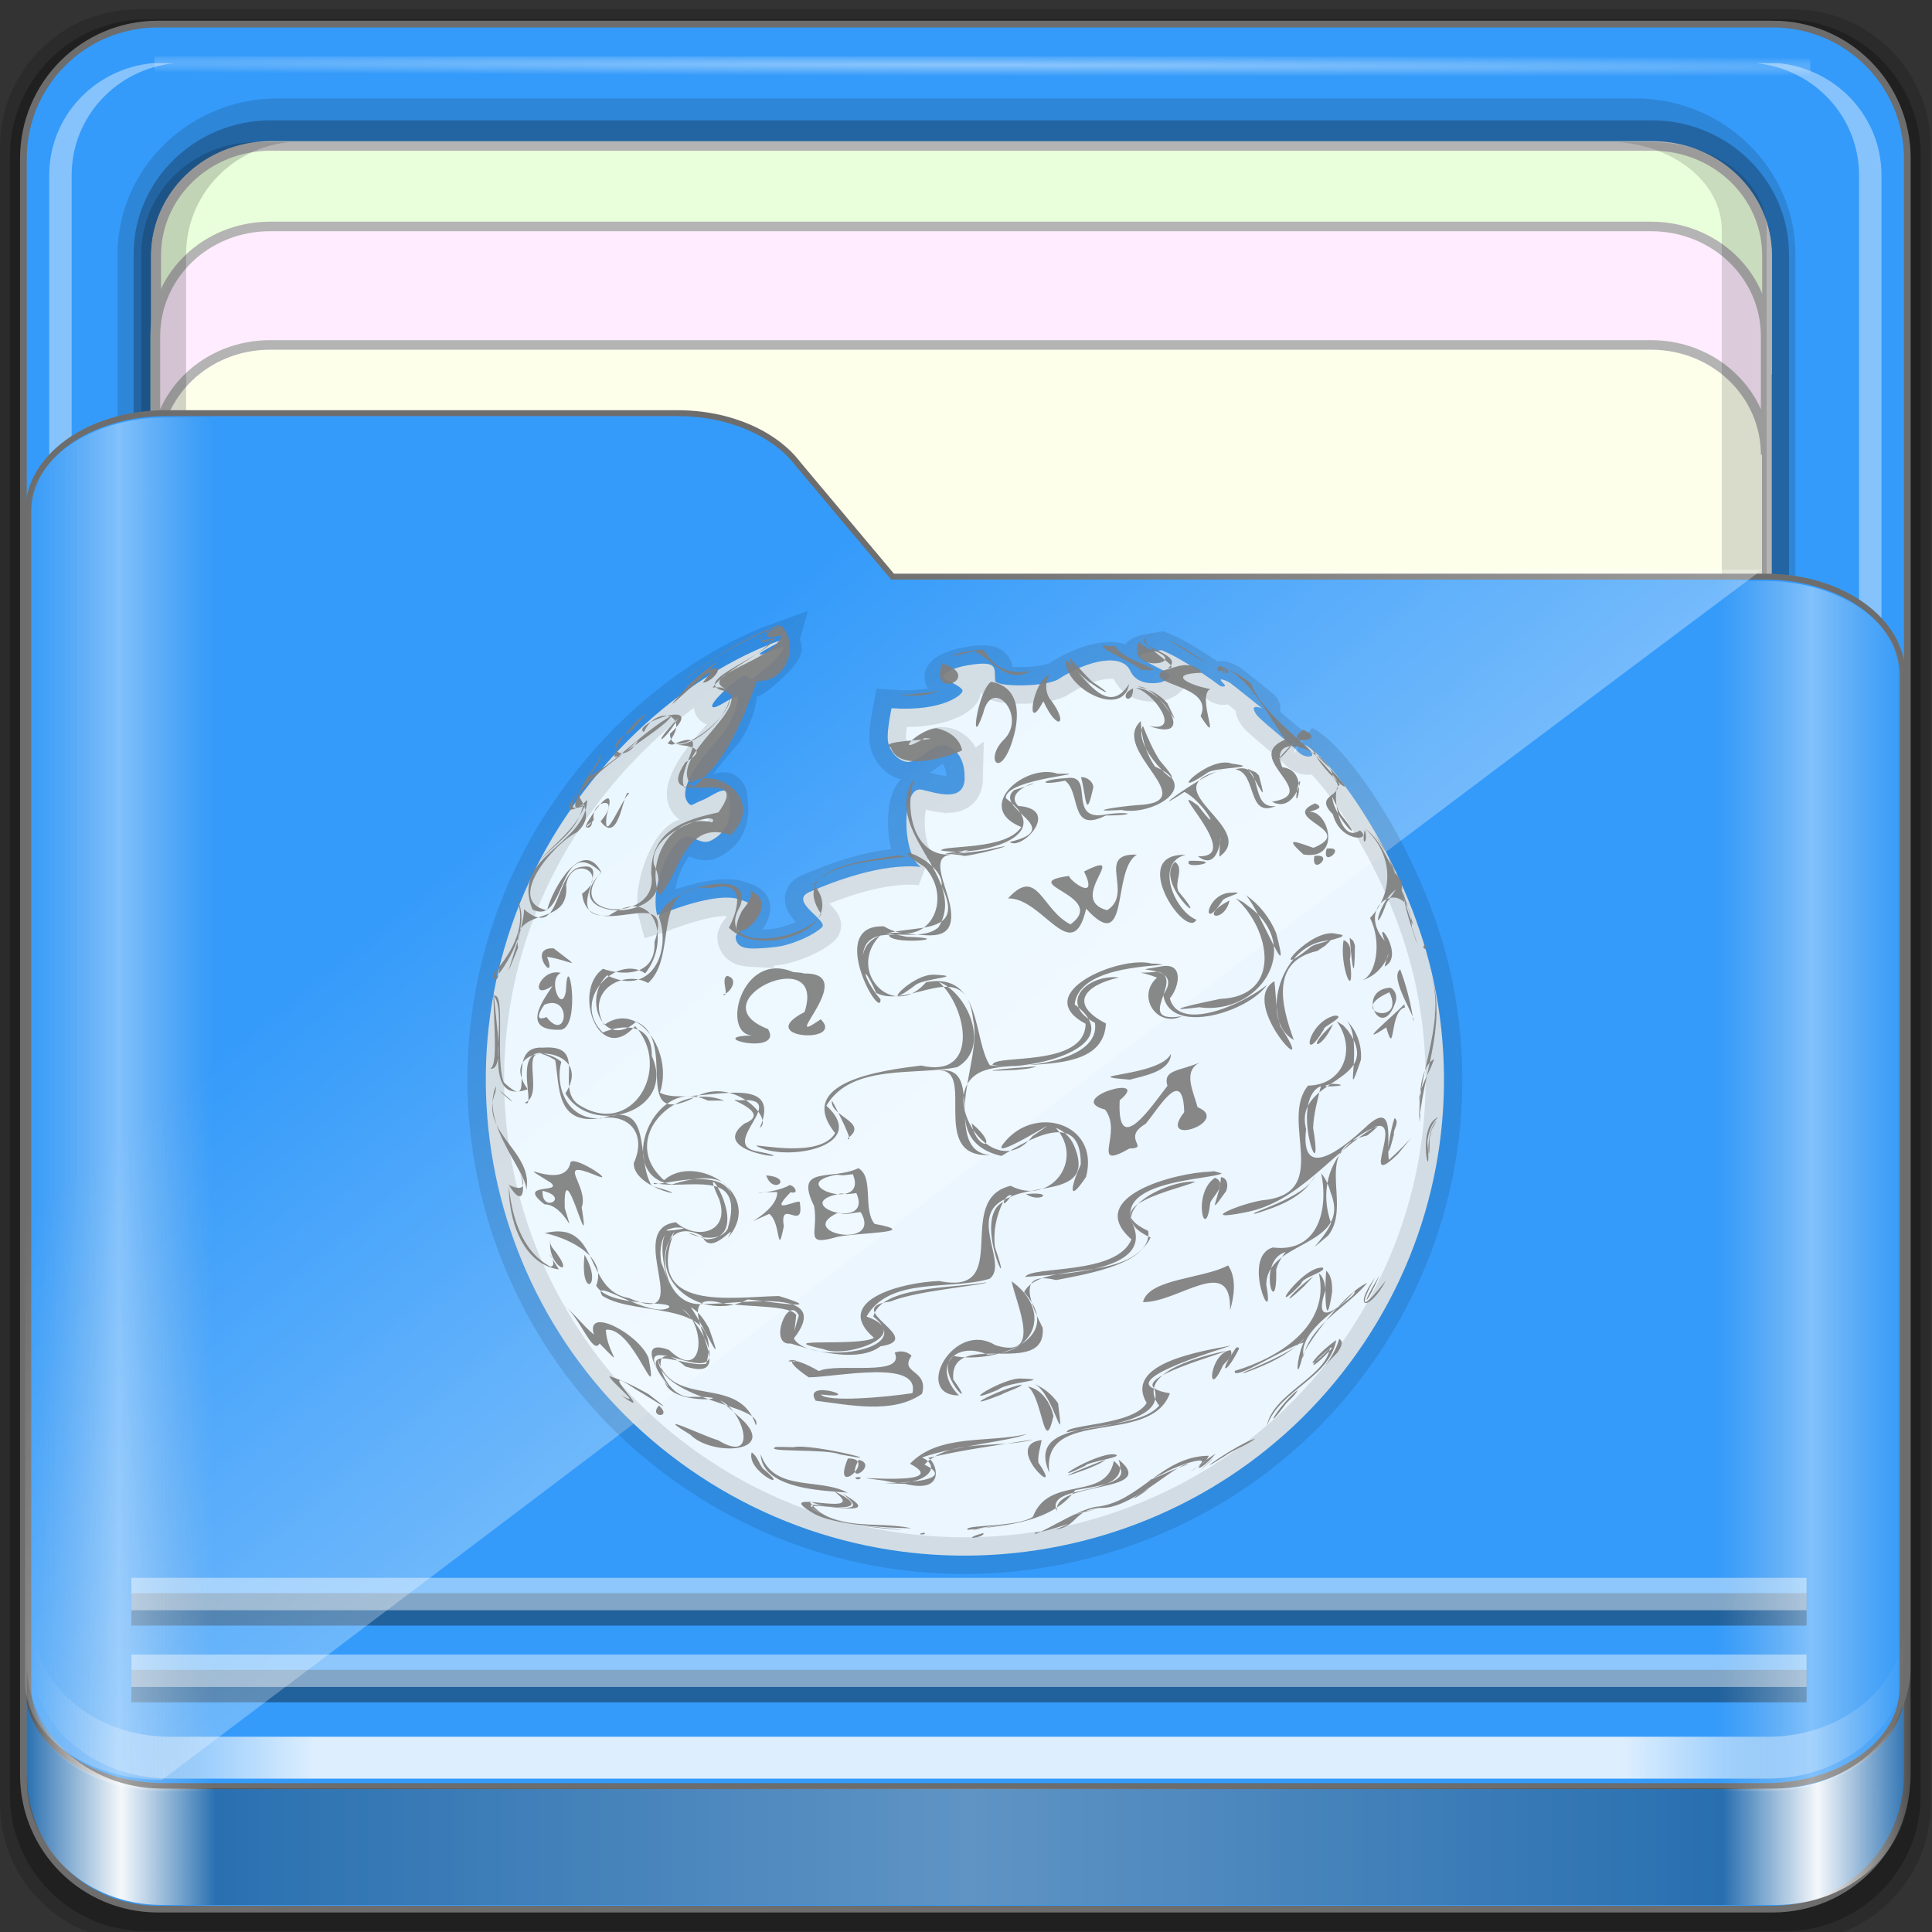 <?xml version="1.0" encoding="UTF-8" standalone="no"?>
<!-- Created with Inkscape (http://www.inkscape.org/) -->

<svg
   xmlns:dc="http://purl.org/dc/elements/1.1/"
   xmlns:cc="http://creativecommons.org/ns#"
   xmlns:rdf="http://www.w3.org/1999/02/22-rdf-syntax-ns#"
   xmlns:svg="http://www.w3.org/2000/svg"
   xmlns="http://www.w3.org/2000/svg"
   xmlns:xlink="http://www.w3.org/1999/xlink"
   xmlns:sodipodi="http://sodipodi.sourceforge.net/DTD/sodipodi-0.dtd"
   xmlns:inkscape="http://www.inkscape.org/namespaces/inkscape"
   width="96px"
   height="96px"
   viewBox="0 0 64 64"
   version="1.1"
   id="SVGRoot"
   sodipodi:docname="folder-wiki.svg"
   inkscape:version="0.92.2 2405546, 2018-03-11">
  <rect x="0" y="0" width="64" height="64" fill="#333333" stroke="none"/>
  <sodipodi:namedview
     id="base"
     pagecolor="#ffffff"
     bordercolor="#666666"
     borderopacity="1.0"
     inkscape:pageopacity="0.0"
     inkscape:pageshadow="2"
     inkscape:zoom="2.758453"
     inkscape:cx="-26.498279"
     inkscape:cy="48"
     inkscape:document-units="px"
     inkscape:current-layer="g6119"
     showgrid="false"
     inkscape:showpageshadow="false"
     inkscape:pagecheckerboard="false"
     units="px"
     inkscape:window-width="1920"
     inkscape:window-height="994"
     inkscape:window-x="0"
     inkscape:window-y="21"
     inkscape:window-maximized="1"
     inkscape:lockguides="true"
     inkscape:grid-bbox="true"
     inkscape:snap-object-midpoints="true"
     inkscape:snap-page="true"
     inkscape:snap-grids="false"
     inkscape:snap-to-guides="false"
     inkscape:snap-global="false" />
  <defs
     id="defs2">
    <radialGradient
       gradientTransform="matrix(-0.007,0.689,-0.603,-0.006,82.605,-15.284)"
       gradientUnits="userSpaceOnUse"
       xlink:href="#linearGradient3414-6-1"
       id="radialGradient3038-0-9"
       fy="103.194"
       fx="74.607"
       r="71.078"
       cy="103.194"
       cx="74.607" />
    <linearGradient
       id="linearGradient3414-6-1">
      <stop
         offset="0"
         style="stop-color:#c8c8c8;stop-opacity:1"
         id="stop3416-8-1" />
      <stop
         offset="1"
         style="stop-color:#5a5a5a;stop-opacity:1"
         id="stop3418-7-9" />
    </linearGradient>
    <linearGradient
       id="linearGradient6139-0">
      <stop
         style="stop-color:#b4b9ba;stop-opacity:1"
         offset="0"
         id="stop6141-2" />
      <stop
         id="stop6151-0"
         offset="0.25"
         style="stop-color:#ffffff;stop-opacity:1;" />
      <stop
         id="stop6147-1"
         offset="0.5"
         style="stop-color:#98a0a2;stop-opacity:1" />
      <stop
         style="stop-color:#fbf9f9;stop-opacity:1;"
         offset="0.75"
         id="stop6149-4" />
      <stop
         style="stop-color:#b4b8ba;stop-opacity:1"
         offset="1"
         id="stop6143-4" />
    </linearGradient>
    <linearGradient
       id="linearGradient3832-0-6-1-1">
      <stop
         id="stop3834-6-3-7-1"
         offset="0"
         style="stop-color:#000000;stop-opacity:1;" />
      <stop
         style="stop-color:#000000;stop-opacity:0.588;"
         offset="0.1"
         id="stop3872-2-4" />
      <stop
         id="stop3844-6-2-7-6"
         offset="0.9"
         style="stop-color:#000000;stop-opacity:0.588;" />
      <stop
         id="stop3836-5-0-2-9"
         offset="1"
         style="stop-color:#000000;stop-opacity:1;" />
    </linearGradient>
    <linearGradient
       id="linearGradient3737">
      <stop
         id="stop3739"
         style="stop-color:#ffffff;stop-opacity:1"
         offset="0" />
      <stop
         id="stop3741"
         style="stop-color:#ffffff;stop-opacity:0"
         offset="1" />
    </linearGradient>
    <clipPath
       clipPathUnits="userSpaceOnUse"
       id="clipPath4156-4-1">
      <path
         style="opacity:0.6;fill:#ffffff;fill-opacity:1;stroke:none"
         d="m 27.046,-55.695 -14.214,13.321 h 0.061 l 15.653,21.771 10.231,-10.546 C 38.562,-32.302 27.468,-54.819 27.046,-55.695 Z M 9.647,-39.383 -5.241,-25.321 15.988,-7.806 26.372,-18.383 Z m 31.491,12.951 -9.741,9.714 8.945,12.458 7.781,-7.555 z m -49.84,4.379 -13.754,12.982 26.283,13.846 0.061,-0.062 -0.123,-0.062 L 13.599,-5.401 -8.702,-22.053 Z m 38.015,7.401 -9.803,9.775 11.579,9.559 7.628,-7.401 -8.669,-11.009 z m 20.187,5.674 -7.383,7.216 6.188,8.542 5.82,-6.137 z m -32.195,6.322 -9.557,9.498 13.662,7.185 7.934,-7.678 z m 23.312,2.374 -7.107,6.938 8.363,6.907 5.361,-5.674 -0.061,-0.092 -0.092,0.123 -6.464,-8.203 z m -8.73,8.542 -7.505,7.339 10.354,5.458 c 1.397,-1.321 5.675,-6.123 5.851,-6.322 z"
         id="path4158-0-8"
         inkscape:connector-curvature="0" />
    </clipPath>
    <radialGradient
       gradientTransform="matrix(-0.007,0.689,-0.603,-0.006,82.605,-15.284)"
       gradientUnits="userSpaceOnUse"
       xlink:href="#linearGradient3414-6-1"
       id="radialGradient3038-0-9-5"
       fy="103.194"
       fx="74.607"
       r="71.078"
       cy="103.194"
       cx="74.607" />
    <linearGradient
       id="linearGradient3298">
      <stop
         id="stop3300"
         offset="0"
         style="stop-color:#ffffff;stop-opacity:0.031" />
      <stop
         style="stop-color:#ffffff;stop-opacity:1;"
         offset="0.05"
         id="stop3302" />
      <stop
         id="stop3304"
         offset="0.1"
         style="stop-color:#ffffff;stop-opacity:0.024" />
      <stop
         style="stop-color:#ffffff;stop-opacity:0.281"
         offset="0.5"
         id="stop3306" />
      <stop
         id="stop3308"
         offset="0.9"
         style="stop-color:#fefefe;stop-opacity:0.016" />
      <stop
         style="stop-color:#ffffff;stop-opacity:1;"
         offset="0.95"
         id="stop3310" />
      <stop
         id="stop3312"
         offset="1"
         style="stop-color:#fdfdfd;stop-opacity:0" />
    </linearGradient>
    <linearGradient
       id="linearGradient4188">
      <stop
         id="stop4190"
         offset="0"
         style="stop-color:#ffffff;stop-opacity:0;" />
      <stop
         style="stop-color:#ffffff;stop-opacity:1;"
         offset="0.15"
         id="stop4198" />
      <stop
         style="stop-color:#ffffff;stop-opacity:1;"
         offset="0.85"
         id="stop4196" />
      <stop
         id="stop4192"
         offset="1"
         style="stop-color:#ffffff;stop-opacity:0;" />
    </linearGradient>
    <linearGradient
       id="linearGradient3832">
      <stop
         id="stop3834"
         offset="0"
         style="stop-color:#d8d8d8;stop-opacity:0;" />
      <stop
         style="stop-color:#ffffff;stop-opacity:1;"
         offset="0.05"
         id="stop3842" />
      <stop
         id="stop3846"
         offset="0.1"
         style="stop-color:#d8d8d8;stop-opacity:0;" />
      <stop
         style="stop-color:#d8d8d8;stop-opacity:0;"
         offset="0.5"
         id="stop3840" />
      <stop
         id="stop3844"
         offset="0.9"
         style="stop-color:#d8d8d8;stop-opacity:0;" />
      <stop
         style="stop-color:#ffffff;stop-opacity:1;"
         offset="0.95"
         id="stop3848" />
      <stop
         id="stop3836"
         offset="1"
         style="stop-color:#d8d8d8;stop-opacity:0;" />
    </linearGradient>
    <linearGradient
       id="linearGradient4012">
      <stop
         id="stop4014"
         offset="0"
         style="stop-color:#9a9a9a;stop-opacity:1;" />
      <stop
         id="stop4016"
         offset="1"
         style="stop-color:#6e6e6e;stop-opacity:1;" />
    </linearGradient>
    <linearGradient
       y2="80.625"
       x2="89.75"
       y1="80.625"
       x1="6.25"
       gradientTransform="matrix(1.115,0,0,1.115,6.597,1043.355)"
       gradientUnits="userSpaceOnUse"
       id="linearGradient3891"
       xlink:href="#linearGradient4188"
       inkscape:collect="always" />
    <linearGradient
       y2="84.063"
       x2="95.496"
       y1="84.063"
       x1="1.121"
       gradientUnits="userSpaceOnUse"
       id="linearGradient3893"
       xlink:href="#linearGradient3298"
       inkscape:collect="always"
       gradientTransform="matrix(0.993,0,0,0.981,12.165,1055.322)" />
    <linearGradient
       inkscape:collect="always"
       xlink:href="#linearGradient3737"
       id="linearGradient3391"
       gradientUnits="userSpaceOnUse"
       x1="44.726"
       y1="59.746"
       x2="22.635"
       y2="34.832"
       gradientTransform="matrix(0.993,0,0,0.981,11.828,1054.893)" />
    <linearGradient
       y2="47.473"
       x2="89.924"
       y1="47.473"
       x1="6.076"
       gradientTransform="matrix(1.115,0,0,1.036,-5.522,2.796)"
       gradientUnits="userSpaceOnUse"
       id="linearGradient3889"
       xlink:href="#linearGradient3832"
       inkscape:collect="always" />
    <radialGradient
       r="36.916"
       fy="-187.511"
       fx="44.659"
       cy="-187.511"
       cx="44.659"
       gradientTransform="matrix(1.699,0.004,-9.9578932e-5,0.014,-31.242,-184.992)"
       gradientUnits="userSpaceOnUse"
       id="radialGradient3885"
       xlink:href="#linearGradient3737"
       inkscape:collect="always" />
  </defs>
  <g
     id="layer1"
     inkscape:groupmode="layer"
     inkscape:label="Layer 1">
    <g
       id="g938"
       transform="matrix(0.984,0,0,0.963,-3.199,-18.562)">
      <g
         id="g1521"
         transform="matrix(0.995,0,0,1,0.645,-1.038)">
        <g
           id="g852">
          <g
             transform="matrix(0.612,0,0,0.622,-69.35,-604.465)"
             id="layer1-6"
             inkscape:label="Livello 1">
            <g
               transform="translate(21.917,-6.744)"
               inkscape:label="Livello 1"
               id="layer1-3">
              <g
                 transform="translate(-0.149,1026.105)"
                 style="display:inline"
                 id="g2574">
                <g
                   id="g1310"
                   transform="translate(95.789,134.294)" />
              </g>
            </g>
          </g>
          <g
             transform="matrix(0.639,0,0,0.65,-1.461,60.579)"
             style="display:inline"
             id="g4616">
            <g
               inkscape:label="Base"
               id="layer1-60"
               transform="matrix(1.065,0,0,1.065,6.38,-1154.695)">
              <g
                 id="g1835"
                 transform="translate(-12.119,-22.917)">
                <path
                   style="display:inline;opacity:0.15;fill:#000000;fill-opacity:1;fill-rule:nonzero;stroke:none;stroke-width:0.987;enable-background:new"
                   d="M 101.261,1049.437 H 18.976 c -3.799,0 -6.857,3.058 -6.857,6.857 v 82.286 c 0,3.799 3.058,6.857 6.857,6.857 h 82.286 c 3.799,0 6.857,-3.058 6.857,-6.857 v -82.286 c 0,-3.799 -3.058,-6.857 -6.857,-6.857 z"
                   id="path3897"
                   inkscape:connector-curvature="0" />
                <path
                   inkscape:connector-curvature="0"
                   id="path3895"
                   d="M 100.833,1049.937 H 19.404 c -3.759,0 -6.786,3.026 -6.786,6.786 v 81.429 c 0,3.759 3.026,6.786 6.786,6.786 h 81.429 c 3.759,0 6.786,-3.026 6.786,-6.786 v -81.429 c 0,-3.759 -3.026,-6.786 -6.786,-6.786 z"
                   style="display:inline;opacity:0.25;fill:#000000;fill-opacity:1;fill-rule:nonzero;stroke:none;stroke-width:0.987;enable-background:new" />
              </g>
            </g>
            <g
               id="layer7"
               inkscape:label="spalla"
               transform="matrix(1.065,0,0,1.065,6.38,-61.914)">
              <path
                 style="display:inline;fill:#359bfa;fill-opacity:1;fill-rule:nonzero;stroke:#6d6d6d;stroke-width:0.335;stroke-miterlimit:4;stroke-dasharray:none;stroke-opacity:1;enable-background:new"
                 d="M 88.142,1.166 H 7.858 c -3.706,0 -6.69,2.984 -6.69,6.691 v 80.287 c 0,3.707 2.984,6.691 6.69,6.691 h 80.283 c 3.706,0 6.69,-2.984 6.69,-6.691 V 7.856 c 0,-3.707 -2.984,-6.691 -6.69,-6.691 z"
                 id="rect2419-1"
                 inkscape:connector-curvature="0" />
            </g>
            <g
               id="layer6"
               inkscape:label="interno"
               transform="matrix(1.065,0,0,1.065,6.38,-61.914)">
              <g
                 id="g4855"
                 transform="matrix(0,-1.086,1.115,0,-0.948,206.754)"
                 style="enable-background:new">
                <path
                   sodipodi:nodetypes="sssssssss"
                   inkscape:connector-curvature="0"
                   id="path4843"
                   d="m 117.219,6.098 c -3.921,0 -7.125,3.204 -7.125,7.125 v 60.562 c 0,3.921 3.204,7.125 7.125,7.125 h 61.562 c 3.921,0 7.125,-3.204 7.125,-7.125 v -60.562 c 0,-3.921 -3.204,-7.125 -7.125,-7.125 z"
                   style="color:#000000;font-style:normal;font-variant:normal;font-weight:normal;font-stretch:normal;font-size:medium;line-height:normal;font-family:Sans;-inkscape-font-specification:Sans;text-indent:0;text-align:start;text-decoration:none;text-decoration-line:none;letter-spacing:normal;word-spacing:normal;text-transform:none;writing-mode:lr-tb;direction:ltr;baseline-shift:baseline;text-anchor:start;display:inline;overflow:visible;visibility:visible;opacity:0.137;fill:#000000;fill-opacity:1;fill-rule:nonzero;stroke:none;stroke-width:2;marker:none;enable-background:accumulate" />
                <path
                   style="color:#000000;font-style:normal;font-variant:normal;font-weight:normal;font-stretch:normal;font-size:medium;line-height:normal;font-family:Sans;-inkscape-font-specification:Sans;text-indent:0;text-align:start;text-decoration:none;text-decoration-line:none;letter-spacing:normal;word-spacing:normal;text-transform:none;writing-mode:lr-tb;direction:ltr;baseline-shift:baseline;text-anchor:start;display:inline;overflow:visible;visibility:visible;opacity:0.245;fill:#000000;fill-opacity:1;fill-rule:nonzero;stroke:none;stroke-width:2;marker:none;enable-background:accumulate"
                   d="m 117.219,6.813 c -3.379,0 -6.125,2.746 -6.125,6.125 v 61.562 c 0,3.379 2.746,6.125 6.125,6.125 h 61.562 c 3.379,0 6.125,-2.746 6.125,-6.125 v -61.562 c 0,-3.379 -2.746,-6.125 -6.125,-6.125 z"
                   id="path4849"
                   inkscape:connector-curvature="0"
                   sodipodi:nodetypes="sssssssss" />
                <path
                   style="display:inline;fill:#fdffeb;fill-opacity:1;fill-rule:nonzero;stroke:#b4b4b4;stroke-width:0.437;stroke-miterlimit:4;stroke-dasharray:none;stroke-opacity:1"
                   d="m 183.704,12.925 c 0,-2.843 -2.242,-5.119 -5.026,-5.119 h -30.722 c 2.784,0 5.026,2.276 5.026,5.119 v 61.594 c 0,2.843 -2.242,5.119 -5.026,5.119 h 30.722 c 2.784,0 5.026,-2.276 5.026,-5.119 z"
                   id="path4046"
                   inkscape:connector-curvature="0" />
                <path
                   inkscape:connector-curvature="0"
                   id="path4815"
                   d="m 115.708,79.154 v 1 c 0.262,2.594 2.46,4.594 5.125,4.594 h 61.562 c 2.665,0 4.863,-2 5.125,-4.594 v -1 c -0.262,2.594 -2.46,4.594 -5.125,4.594 h -61.562 c -2.665,0 -4.863,-2 -5.125,-4.594 z"
                   style="display:inline;opacity:0.4;fill:#ffffff;fill-opacity:1;fill-rule:nonzero;stroke:none" />
                <path
                   inkscape:connector-curvature="0"
                   id="path4820"
                   d="m 116.688,7.813 c -2.594,0.262 -4.594,2.46 -4.594,5.125 v 0.469 c 0.262,-2.594 2.46,-4.594 5.125,-4.594 h 61.562 c 2.665,0 4.863,2 5.125,4.594 v -0.469 c 0,-2.843 -2.282,-5.125 -5.125,-5.125 h -61.562 c -0.178,0 -0.358,-0.017 -0.531,0 z"
                   style="display:inline;opacity:0.5;fill:#ffffff;fill-opacity:1;fill-rule:nonzero;stroke:none" />
                <path
                   style="display:inline;opacity:0.4;fill:#ffffff;fill-opacity:1;fill-rule:nonzero;stroke:none"
                   d="m 115.708,8.643 v -1 c 0.262,-2.594 2.46,-4.594 5.125,-4.594 h 61.562 c 2.665,0 4.863,2 5.125,4.594 v 1 c -0.262,-2.594 -2.46,-4.594 -5.125,-4.594 h -61.562 c -2.665,0 -4.863,2 -5.125,4.594 z"
                   id="path3896"
                   inkscape:connector-curvature="0" />
                <rect
                   style="opacity:0.426;fill:url(#radialGradient3885);fill-opacity:1;stroke:none"
                   id="rect3902"
                   width="73.831"
                   height="0.907"
                   x="7.743"
                   y="-187.827"
                   transform="rotate(90)" />
                <path
                   inkscape:connector-curvature="0"
                   id="path3899"
                   d="m 183.733,12.934 c 0,-2.843 -2.242,-5.119 -5.026,-5.119 h -5.422 c 2.784,0 5.026,2.276 5.026,5.119 v 61.594 c 0,2.843 -2.242,5.119 -5.026,5.119 h 5.422 c 2.784,0 5.026,-2.276 5.026,-5.119 z"
                   style="display:inline;fill:#e9ffdb;fill-opacity:1;fill-rule:nonzero;stroke:#b4b4b4;stroke-width:0.437;stroke-miterlimit:4;stroke-dasharray:none;stroke-opacity:1" />
                <path
                   style="display:inline;fill:#ffecfe;fill-opacity:1;fill-rule:nonzero;stroke:#b4b4b4;stroke-width:0.437;stroke-miterlimit:4;stroke-dasharray:none;stroke-opacity:1"
                   d="m 180.049,12.896 c 0,-2.842 -2.242,-5.117 -5.026,-5.117 h -5.422 c 2.784,0 5.026,2.275 5.026,5.117 v 61.576 c 0,2.842 -2.242,5.117 -5.026,5.117 h 5.422 c 2.784,0 5.026,-2.275 5.026,-5.117 z"
                   id="path3086"
                   inkscape:connector-curvature="0" />
                <path
                   inkscape:connector-curvature="0"
                   id="path4810"
                   d="m 127.618,73.032 v 1.469 c 0,2.843 1.789,5.125 4.017,5.125 h 48.254 c 2.228,0 4.017,-2.282 4.017,-5.125 v -1.469 c -0.205,2.594 -1.928,4.594 -4.017,4.594 h -48.254 c -2.089,0 -3.812,-2 -4.017,-4.594 z"
                   style="display:inline;opacity:0.138;fill:#000000;fill-opacity:1;fill-rule:nonzero;stroke:none" />
                <path
                   style="display:inline;opacity:0.169;fill:#000000;fill-opacity:1;fill-rule:nonzero;stroke:none"
                   d="m 112.094,13.748 v -1.469 c 0,-2.843 2.282,-5.125 5.125,-5.125 h 61.562 c 2.843,0 5.125,2.282 5.125,5.125 v 1.469 c -0.262,-2.594 -2.46,-4.594 -5.125,-4.594 h -61.562 c -2.665,0 -4.863,2 -5.125,4.594 z"
                   id="path3898"
                   inkscape:connector-curvature="0" />
              </g>
            </g>
            <g
               id="layer5"
               inkscape:label="tasca"
               transform="matrix(1.065,0,0,1.065,6.38,-61.914)">
              <path
                 sodipodi:nodetypes="ssssssccssss"
                 inkscape:connector-curvature="0"
                 id="path4187"
                 d="m 1.411,83.85 c 0,2.7 3.041,4.873 6.818,4.873 H 87.771 c 3.777,0 6.818,-2.173 6.818,-4.873 V 33.495 c 0,-2.7 -3.041,-4.873 -6.818,-4.873 H 44.378 L 39.691,23.038 C 38.539,21.519 36.286,20.5 33.69,20.5 H 8.229 c -3.777,0 -6.818,2.173 -6.818,4.873 z"
                 style="display:inline;fill:#359bfa;fill-opacity:1;fill-rule:nonzero;stroke:#6d6d6d;stroke-width:0.294;stroke-miterlimit:4;stroke-dasharray:none;stroke-opacity:1;enable-background:new" />
            </g>
            <g
               id="layer3"
               inkscape:label="ombre-luci"
               style="display:inline"
               transform="matrix(1.065,0,0,1.065,6.38,-61.914)">
              <g
                 id="g1041"
                 transform="matrix(1,0,0,0.933,0,6.327)">
                <g
                   id="g913"
                   transform="translate(-11.94,-1049.596)">
                  <path
                     style="display:inline;opacity:0.831;fill:url(#linearGradient3891);fill-opacity:1;fill-rule:nonzero;stroke:none;stroke-width:1.115;enable-background:new"
                     d="m 13.566,1129.008 v 2.23 c 0,3.49 3.056,6.272 6.83,6.272 h 79.447 c 3.774,0 6.83,-2.782 6.83,-6.272 v -2.23 c 0,3.49 -3.056,6.272 -6.83,6.272 H 20.395 c -3.774,0 -6.83,-2.782 -6.83,-6.272 z"
                     id="path4045"
                     inkscape:connector-curvature="0" />
                  <path
                     inkscape:connector-curvature="0"
                     id="path4114"
                     d="m 18.476,1132.583 h 83.286 v 0 0"
                     style="opacity:0.375;fill:none;stroke:#000000;stroke-width:1.727px;stroke-linecap:butt;stroke-linejoin:miter;stroke-opacity:1;enable-background:new" />
                  <path
                     style="opacity:0.435;fill:none;stroke:#ffffff;stroke-width:1.727px;stroke-linecap:butt;stroke-linejoin:miter;stroke-opacity:1;enable-background:new"
                     d="m 18.476,1131.766 h 83.286 v 0 0"
                     id="path4110"
                     inkscape:connector-curvature="0" />
                  <path
                     style="opacity:0.375;fill:none;stroke:#000000;stroke-width:1.727px;stroke-linecap:butt;stroke-linejoin:miter;stroke-opacity:1;enable-background:new"
                     d="m 18.476,1128.496 h 83.286 v 0 0"
                     id="path4116"
                     inkscape:connector-curvature="0" />
                  <path
                     inkscape:connector-curvature="0"
                     id="path4112"
                     d="m 18.476,1127.679 h 83.286 v 0 0"
                     style="opacity:0.435;fill:none;stroke:#ffffff;stroke-width:1.727px;stroke-linecap:butt;stroke-linejoin:miter;stroke-opacity:1;enable-background:new" />
                  <path
                     style="display:inline;opacity:0.3;fill:#000000;fill-opacity:1;fill-rule:nonzero;stroke:none;stroke-width:0.987;enable-background:new"
                     d="m 13.277,1131.369 v 6.238 c 0,3.678 2.994,6.633 6.7,6.633 h 80.281 c 3.706,0 6.7,-2.955 6.7,-6.633 v -6.238 c 0,3.678 -2.994,6.664 -6.7,6.664 H 19.978 c -3.706,0 -6.7,-2.986 -6.7,-6.664 z"
                     id="path3871"
                     inkscape:connector-curvature="0" />
                  <path
                     inkscape:connector-curvature="0"
                     id="path3876"
                     d="m 13.277,1131.369 v 6.238 c 0,3.678 2.994,6.633 6.7,6.633 h 80.281 c 3.706,0 6.7,-2.955 6.7,-6.633 v -6.238 c 0,3.678 -2.994,6.664 -6.7,6.664 H 19.978 c -3.706,0 -6.7,-2.986 -6.7,-6.664 z"
                     style="display:inline;opacity:0.951;fill:url(#linearGradient3893);fill-opacity:1;fill-rule:nonzero;stroke:none;stroke-width:0.987;enable-background:new" />
                  <path
                     sodipodi:nodetypes="sccccssss"
                     inkscape:connector-curvature="0"
                     id="path3355"
                     d="m 13.193,1132.344 c 0,2.895 3.041,5.226 6.818,5.226 49.601,-40.026 39.172,-32.106 79.542,-64.449 H 56.16 l -4.687,-5.988 c -1.152,-1.629 -3.404,-2.722 -6.001,-2.722 H 20.01 c -3.777,0 -6.818,2.331 -6.818,5.226 z"
                     style="display:inline;opacity:0.332;fill:url(#linearGradient3391);fill-opacity:1;fill-rule:nonzero;stroke:none;stroke-width:0.987;enable-background:new" />
                </g>
                <path
                   sodipodi:nodetypes="ssssssccssss"
                   inkscape:connector-curvature="0"
                   id="path3262"
                   d="m 1.411,83.354 c 0,2.895 3.041,5.226 6.818,5.226 H 87.771 c 3.777,0 6.818,-2.331 6.818,-5.226 v -53.998 c 0,-2.895 -3.041,-5.226 -6.818,-5.226 H 44.378 l -4.687,-5.988 c -1.152,-1.629 -3.404,-2.722 -6.001,-2.722 H 8.229 c -3.777,0 -6.818,2.331 -6.818,5.226 z"
                   style="display:inline;opacity:0.381;fill:url(#linearGradient3889);fill-opacity:1;fill-rule:nonzero;stroke:none;stroke-width:0.987;enable-background:new" />
              </g>
            </g>
            <g
               transform="translate(-1.327,-6.496)"
               style="display:inline"
               id="g6119">
              <g
                 id="g919"
                 transform="translate(-0.084)">
                <path
                   d="m 47.636,-5.253 c -0.306,-0.016 -0.825,-0.026 -0.89,-0.58 -0.033,-0.278 1.109,-1.304 0.823,-1.713 -0.071,-0.102 -0.279,-0.212 -0.769,-0.351 -0.584,-0.129 -1.631,-0.045 -3.439,0.607 -0.081,0.029 0.024,-0.01 -0.04,0.013 -0.07,0.025 -0.034,0.01 -0.081,0.027 0.056,-0.019 -0.081,0.034 -0.324,0.121 -0.02,0.01 -0.034,0.018 -0.324,0.108 -0.397,-1.428 0.673,-4.063 1.578,-4.153 0.368,-0.037 0.78,0.477 1.308,0.189 0.951,-0.519 1.049,-1.313 0.917,-2.292 -0.1,-0.746 -0.871,-0.041 -1.389,0.162 -0.563,0.22 -0.574,0.352 -0.728,0.202 -0.469,-0.455 -0.209,-1.485 1.632,-3.519 0.646,-0.714 0.937,-1.73 0.971,-2.077 0.039,-0.399 -1.246,0.718 -1.375,0.445 -0.09,-0.19 1.03,-1.28 1.605,-1.578 0.267,-0.138 0.268,0.157 0.458,0.135 0.248,-0.028 1.801,-1.445 1.699,-1.672 -0.067,-0.148 -1.188,0.499 -1.241,0.337 -0.028,-0.087 1.16,-0.688 1.16,-0.688 0,0 -0.006,-0.03 0,-0.054 -0.467,0.168 -6.614,2.131 -11.448,9.372 -7.736,11.586 -4.537,27.217 7.133,34.897 11.67,7.68 27.418,4.507 35.154,-7.079 3.868,-5.793 5.008,-12.609 3.722,-18.932 -1.287,-6.323 -5.384,-11.999 -6.904,-12.729 0.304,0.297 0.504,0.485 0.418,0.593 -0.05,0.063 -0.421,0.134 -0.769,-0.243 -0.347,-0.377 -1.975,-1.64 -2.171,-1.928 -0.196,-0.289 -0.159,-0.387 -0.054,-0.405 0.105,-0.018 0.279,0.042 0.351,0.081 0.072,0.039 -1.589,-1.289 -1.699,-1.362 -0.11,-0.073 -0.414,-0.196 -0.472,-0.175 -0.102,0.036 0.265,0.289 0.202,0.351 -0.057,0.057 -0.228,0.025 -0.364,-0.094 -0.068,-0.06 -1.884,-1.38 -2.994,-1.807 -0.657,0.099 -1.076,0.162 -1.146,0.297 -0.1,0.193 1.48,0.829 1.564,0.984 0.088,0.163 -0.249,0.402 -0.566,0.445 -0.993,0.135 -1.378,-0.348 -1.497,-0.62 -0.417,-0.958 -2.211,-0.606 -3.789,0.418 -0.681,0.442 -3.346,0.437 -3.371,0.094 -0.048,-0.659 0.196,-1.093 -1.416,-0.823 -1.134,0.19 -1.437,0.593 -1.335,0.674 0.189,0.152 0.963,0.424 1.025,0.674 0.042,0.17 -0.971,1.122 -3.762,0.93 -0.278,1.482 -0.266,1.81 0.013,2.265 0.279,0.455 0.727,0.631 0.984,0.566 0.592,-0.15 1.178,-0.854 1.618,-0.863 0.769,-0.016 1.291,0.725 1.254,1.726 0.003,-0.002 0.01,0.002 0.013,0 -6.87e-4,0.035 -0.011,0.062 -0.013,0.094 -0.002,0.014 0.002,0.027 0,0.04 -0.123,1.107 -1.396,0.695 -2.252,0.485 -1.089,-0.267 -1.097,3.385 -0.067,4.086 -2.014,-0.214 -4.563,0.744 -5.906,1.335 -1.108,0.487 1.047,1.512 0.674,1.861 -0.438,0.41 -1.349,0.8 -2.05,0.971 -0.394,0.096 -1.338,0.164 -1.632,0.148 z"
                   inkscape:connector-curvature="0"
                   id="path9071"
                   style="opacity:0.914;fill:#fbfeff;fill-opacity:1;fill-rule:nonzero;stroke:#000000;stroke-width:1.942;stroke-miterlimit:4;stroke-dasharray:none;stroke-opacity:0.118" />
                <path
                   d="m 49.235,-21.734 c -9.264,3.778 -15.778,12.724 -15.778,23.29 0,13.958 11.393,25.283 25.432,25.283 14.039,0 25.432,-11.325 25.432,-25.283 0,-6.624 -2.572,-12.642 -6.769,-17.152 -0.29,0.299 -0.775,0.262 -1.456,-0.472 -0.511,-0.55 -2.46,-2.156 -1.578,-1.928 0.718,0.185 -1.728,-1.72 -1.91,-1.491 -0.195,0.245 -0.055,0.079 -0.195,0.247 -1.271,-0.82 -2.748,-2.097 -3.612,-1.723 -0.634,0.274 -0.594,0.095 -0.522,0.383 0.072,0.288 0.426,0.986 0.951,1.256 -0.011,9.82e-4 -0.038,0.09 -0.786,-0.024 -0.881,-0.135 -0.512,-1.127 -1.545,-1.113 -0.593,0.008 -1.249,-0.027 -1.712,0.28 -1.476,0.978 -2.554,0.911 -4.061,0.966 -1.151,0.042 -0.009,-0.9 -1.023,-1.047 -0.45,-0.066 -1.419,0.012 -1.885,0.286 -0.366,0.215 -0.515,0.014 -0.286,1.733 -1.09,0.486 -2.494,0.152 -2.764,0.395 -0.23,0.207 -0.51,2.254 0.253,3.284 0.967,1.306 1.922,-0.878 2.835,-0.344 0.275,0.16 0.677,0.656 0.566,0.742 -0.485,0.375 -0.805,-0.024 -2.023,0.27 -0.508,0.122 -2.238,1.11 -3.678,1.037 0.054,-0.079 0.152,-0.054 0.26,-0.41 0.172,-0.566 -0.925,-1.169 -2.515,0.01 -0.121,0.09 0.235,0.496 0.405,0.752 -0.627,0.163 -1.667,0.94 -4.035,0.837 0.143,-1.038 -0.844,-1.986 -1.092,-1.964 -0.349,0.031 -0.714,0.391 -1.105,0.581 0.473,-0.851 0.554,-1.087 0.833,-1.408 0.87,-1.002 1.374,-1.474 1.706,-2.76 0.033,-0.128 0.185,-0.059 -0.39,-0.839 1.089,-1.001 0.688,-0.3 1.151,-0.448 0.461,-0.148 1.435,-1.446 1.242,-1.825 -0.253,-0.497 0.041,-0.574 -0.344,-1.401 z"
                   inkscape:connector-curvature="0"
                   id="path2240"
                   style="fill:none;stroke:none;stroke-width:0.771" />
                <g
                   style="stroke:none"
                   transform="matrix(0.702,0,0,0.702,25.055,-7.25)"
                   id="g1288">
                  <path
                     inkscape:connector-curvature="0"
                     id="path17778"
                     d="m 34.246,-21.53 c -1.242,0.028 -2.299,2.034 -0.315,0.902 -0.775,1.509 -6.117,3.169 -4.177,3.981 2.828,0.444 -3.684,6.04 -3.812,3.31 3.057,-2.878 -3.017,-0.697 -1.963,-0.144 0.975,-2.114 3.681,-1.292 1.79,0.869 2.485,0.936 6.86,-4.63 3.393,-4.219 1.134,-1.51 3.851,-2.445 4.554,-3.715 -1.996,0.474 -0.442,-0.576 0.357,-0.891 z m -10.708,8.664 c -1.024,2.015 -2.919,0.495 -0.603,-0.617 3.114,-3.254 -1.324,0.39 -1.167,1.884 0.754,-0.064 1.237,-0.824 1.77,-1.267 z m 10.792,-8.646 c -1.302,0.555 -1.649,1.121 0.024,0.767 -0.474,1.842 -6.258,2.961 -4.271,3.988 2.414,1.381 -4.664,5.22 -2.407,7.421 2.698,-2.007 3.793,-5.309 4.845,-7.989 2.15,0.155 3.274,-2.664 1.81,-4.187 z m -0.355,0.076 c -2.285,0.682 -6.575,3.528 -6.872,4.055 2.028,-1.75 4.435,-2.983 6.872,-4.055 z m 28.533,0.618 c -2.39,0.315 2.387,2.555 1.006,2.511 1.596,-1.111 -3.817,-1.805 -1.006,-2.511 z m 0.582,2.719 c -1.381,1.117 3.955,1.019 2.882,3.426 1.696,2.619 -0.347,-1.523 0.724,-2.045 -1.641,-0.306 -3.323,-1.155 -0.63,-1.228 -0.858,-1.043 -1.922,-0.411 -2.976,-0.152 z m 0.382,-2.373 c 1.293,0.816 4.739,2.99 1.635,0.914 -0.529,-0.332 -1.074,-0.64 -1.635,-0.914 z m -2.164,0.209 c -1.027,2.527 4.309,1.566 0.775,0.533 -0.271,-0.16 -0.526,-0.341 -0.775,-0.533 z m -2.168,0.315 c -1.995,-0.347 1.991,1.351 2.343,1.778 2.803,0.232 -1.661,-0.708 -1.938,-1.795 z m -9.548,0.262 c -1.949,0.027 -3.606,0.925 -0.723,0.097 1.438,0.645 2.464,2.572 4.328,1.488 -1.941,0.401 -2.902,-0.465 -3.605,-1.585 z m 6.46,0.622 c 0.152,1.456 4.851,3.837 1.722,1.777 -0.592,-0.575 -1.113,-1.219 -1.722,-1.777 z m -0.253,0.142 c -0.146,2.11 4.308,4.492 4.784,1.818 -1.694,2.663 -3.479,-0.784 -4.784,-1.818 z m -9.313,0.129 v 0.093 z m -0.009,0.138 c -1.058,2.897 3.204,1.022 0,0 z m 20.962,0.147 c 2.497,1.127 3.423,3.612 4.929,5.597 -3.407,1.383 2.901,4.051 -1.011,4.69 1.804,0.962 2.412,-2.364 1.996,-1.374 -0.689,3.019 1.162,-0.947 -1.227,-1.232 -1.155,-2.898 3.624,-1.299 3.82,0.759 1.407,1.52 -1.669,1.136 0.002,2.793 0.568,2.192 3.085,2.003 2.035,1.214 -1.618,1.143 -2.227,-3.282 -1.51,-3.434 -1.862,-2.938 -5.569,-4.825 -6.721,-7.665 -0.707,-0.55 -1.503,-0.975 -2.314,-1.348 z m 0.271,0.267 c -0.259,0.494 0.286,0.141 0,0 z m 0.031,0.24 c -0.32,-0.101 -0.05,0.192 0,0 z m -0.32,-0.48 c -0.699,0.615 0.928,0.424 0,0 z m 0.302,0.116 c -0.102,0.733 0.817,0.468 0,0 z m -0.631,0.156 c 0.385,0.2 0.877,0.455 0,0 z M 54.573,-17.789 c -1.286,0.423 -1.865,4.661 -0.462,1.986 1.085,2.397 2.018,1.743 0.418,-0.277 -0.28,-0.53 -0.283,-1.197 0.044,-1.709 z m -4.399,0.524 c -1.007,0.634 -1.672,5.418 -0.615,2.413 0.671,-2.925 3.361,0.166 1.581,1.941 -1.386,1.353 -0.451,2.888 0.463,0.589 0.904,-2.372 0.714,-4.584 -1.429,-4.943 z m 11.05,0.369 c 1.663,-0.154 3.783,4.503 2.248,1.262 -0.577,-0.66 -1.383,-1.116 -2.248,-1.262 z m -0.156,0.107 c 1.243,0.216 3.627,3.435 0.995,2.848 3.846,1.38 0.798,-3.044 -0.995,-2.848 z m -0.191,0.018 c -1.279,0.609 0.014,1.412 0,0 z m -14.582,0.191 c -1.733,0.272 -4.904,0.425 -1.427,0.34 0.487,-0.055 0.97,-0.162 1.427,-0.34 z m 23.726,0.12 c 0.004,0.387 -0.29,-0.12 0,0 z m -27.458,0.418 c -0.145,1.083 -0.032,0.241 0,0 z m -16.493,1.328 c -2.235,1.266 -3.972,3.345 -6.136,4.531 -0.695,0.626 -2.042,3.672 -0.227,1.827 -0.166,3.467 -5.798,4.19 -4.129,8.256 2.623,1.308 1.892,-5.856 5.191,-2.786 -3.84,3.813 6.28,3.977 3.956,-0.639 -0.412,-2.571 5.149,-4.116 4.408,-3.143 -2.928,-0.732 -5.063,2.744 -3.995,5.524 1.5,-1.423 1.904,-5.835 5.379,-4.559 2.893,-2.775 -1.589,-5.705 -3.455,-3.55 -0.821,-1.351 2.421,-4.752 -0.94,-3.269 -1.607,0.045 3.866,-0.286 0.984,1.328 -2.637,3.968 5.333,-0.129 2.498,3.774 -2.545,0.559 -5.128,1.348 -5.07,4.64 0.681,3.737 -6.84,3.423 -3.767,-0.142 -1.411,-2.638 -3.668,1.185 -4.091,2.883 -3.237,-0.682 0.533,-5.064 2.259,-5.885 1.475,-1.339 0.093,-2.502 0.152,-2.801 1.45,-2.36 6.389,-4.884 6.983,-5.989 z m 0.489,0.204 c -2.233,2.311 -1.061,1.868 0,0 z m 34.904,0.209 c -2.412,2.174 4.877,6.114 -0.255,6.333 -1.367,0.095 -4.235,0.546 -1.215,0.367 2.193,0.476 6.195,-1.706 2.541,-3.268 -0.69,-0.994 -1.046,-2.227 -1.072,-3.432 z m 0.156,0.36 c -0.969,1.857 4.23,6.012 1.273,2.611 -0.531,-0.814 -0.91,-1.713 -1.273,-2.611 z m -19.292,0.169 0.053,0.208 z m 0.053,0.209 0.069,0.158 z m 3.679,-0.204 c -1.456,0.111 -3.368,2.232 -0.901,0.744 2.023,0.139 -3.789,0.117 -2.556,0.709 0.713,2.19 5.5,0.252 5.377,0.207 -0.189,-0.942 -1.051,-1.455 -1.92,-1.66 z m 27.645,0.12 c -1.738,1.237 2.055,0.861 0,0 z m 0.693,0.56 c -0.941,1.368 4.753,5.977 1.349,2.381 -0.542,-0.659 -1.751,-1.358 -1.349,-2.381 z m -1.324,0.333 c -1.754,1.698 -1.383,1.772 0,0 z m -52.348,0.951 c -0.181,0.931 -3.792,5.006 -1.204,3.857 -1.043,2.795 -4.19,3.648 -4.763,6.899 0.507,-3.403 4.087,-4.006 4.635,-6.929 -3.16,1.654 1.688,-3.063 1.333,-3.827 z m 47.616,0.711 c -1.814,-0.683 -5.224,2.968 -1.824,0.668 0.625,-0.427 4.255,-0.34 1.824,-0.668 z m 1.173,0.382 c 0.918,1.244 1.529,3.01 0.853,0.507 l -0.239,-0.236 z m -0.92,0.044 c 1.667,0.273 0.835,3.721 3.052,2.768 -2.116,0.269 -0.776,-3.42 -3.052,-2.768 z m -0.951,0.049 c -1.35,0.142 -6.265,3.865 -2.892,1.657 1.479,0.713 2.999,3.643 1.021,1.022 -2.763,-2.035 3.619,4.008 -0.008,3.821 2.061,1.637 1.75,-3.834 1.616,0.043 3.084,-2.189 -5.397,-5.228 0.263,-6.543 z m -12.458,0.284 c -2.461,-0.836 -6.375,2.561 -2.737,4.017 -1.163,1.787 -5.86,1.341 -6.058,1.766 2.644,0.49 8.971,-0.948 4.886,-3.939 -0.074,-1.529 7.24,-1.886 3.909,-1.843 z m -3.617,5.145 c 0.897,0.702 3.952,-2.491 0.648,-2.714 -1.428,-1.431 3.461,-2.33 -0.313,-1.198 -1.63,1.396 4.047,2.873 -0.334,3.912 z m 5.385,-4.892 c 0.399,1.536 0.349,3.387 0.927,0.759 -0.037,-0.456 -0.496,-0.769 -0.927,-0.759 z m -12.574,0.08 c -2.602,4.025 4.164,7.448 1.814,11.249 -1.584,1.407 -5.475,-0.674 -5.702,2.142 0.592,-3.549 8.458,-0.171 5.94,-5.252 0.279,-2.001 -4.859,-3.629 -1.302,-1.47 2.347,2.516 0.203,6.449 -3.043,4.504 -4.422,-0.178 -0.195,7.252 -0.256,5.501 -1.373,-1.586 -1.496,-3.101 -0.33,-0.485 2.484,1.299 6.767,-2.933 7.311,2 0.769,3.352 -3.051,9.085 2.139,10.292 1.956,-1.191 6.039,-3.649 5.983,0.643 -0.742,1.598 -1.02,3.073 0.399,0.932 1.069,-4.075 -3.977,-5.54 -6.267,-2.462 -1.116,1.509 5.906,-3.08 2.246,-0.622 -3.151,4.037 -7.924,-3.908 -3.313,-5.031 2.766,-0.692 8.635,0.431 8.831,-3.447 C 55.933,6.991 57.289,5.595 59.81,5.028 57.466,4.754 55.134,6.939 58.001,8.449 c 0.419,2.91 -5.549,3.49 -7.923,3.198 C 48.788,9.723 49.509,4.589 45.269,5.378 42.773,8.31 39.276,4.58 41.729,1.928 43.418,0.852 47.879,3.589 47.061,-0.478 46.646,-2.376 45.174,-4.783 48.184,-4.135 c 1.529,-0.196 4.98,-1.218 1.58,-0.437 -1.785,0.293 -5.059,0.506 -1.304,-0.015 -3.726,1.577 -5.034,-2.507 -4.079,-5.413 z m 10.672,26.365 c 2.211,2.467 -0.449,5.904 -3.405,4.366 -4.372,1.02 0.254,8.347 -5.385,7.178 -2.952,0.1 -8.109,1.533 -4.93,4.28 -1.061,0.693 -8,-0.055 -3.761,0.868 1.66,0.714 6.932,-1.124 3.205,-2.472 1.745,-3.034 6.311,-1.956 9.279,-2.844 1.514,-1.124 -1.878,-4.988 1.477,-6.127 2.136,-1.097 6.534,-0.157 4.871,-3.965 -0.258,-0.582 -0.746,-1.069 -1.351,-1.284 z m -4.461,2.053 c -4.391,0.24 -0.615,-6.81 -4.327,-6.382 2.752,-0.053 -0.758,6.471 3.668,6.38 l 0.659,0.003 z m 5.256,-28.418 c -1.814,0.073 -2.335,0.627 -0.093,0.191 1.221,0.93 0.299,4.017 3.065,2.625 2.684,-0.018 1.701,-0.376 -0.293,-0.03 -2.562,0.276 -0.514,-3.157 -2.679,-2.785 z m -32.985,1.155 c -0.581,0.494 -1.964,4.056 -1.695,1.675 1.247,-4.019 -3.112,2.739 -0.967,0.331 -0.29,-1.545 2.254,-1.931 0.516,0.096 1.458,1.984 1.739,-2.721 2.146,-2.101 z m 53.023,0.218 c 0.155,1.777 2.841,4.051 0.63,1.334 -0.226,-0.438 -0.38,-0.908 -0.63,-1.334 z m -1.28,0.529 c -2.761,1.169 3.212,1.983 -0.124,3.35 -1.362,-0.475 -2.266,-0.852 -0.741,0.505 2.905,0.456 1.879,-3.353 0.443,-3.207 0.298,-0.135 1.245,-0.296 0.421,-0.648 z M 20.082,-6.703 c -0.052,0.714 -0.91,0.438 0,0 z m 58.301,0.511 c 2.114,1.897 2.204,4.825 0.367,6.733 0.925,1.804 0.463,4.415 -0.671,4.711 2.235,-0.591 2.32,-3.426 1.774,-1.051 1.595,-0.811 -0.846,-3.985 0.007,-1.933 -2.479,-2.859 2.057,-5.144 2.037,-1.019 1.28,3.69 -0.951,-2.112 -0.722,-3.424 -1.053,-1.188 -1.389,-2.99 -2.792,-4.017 z m -0.031,0.08 c -0.299,1.385 0.307,0.985 0,0 z m 0.715,0.333 c 1.348,2.159 0.98,1.365 0,0 z M 75.482,-4.686 c -0.448,1.552 1.624,-0.223 0,0 z m -14.315,0.453 c -3.176,-0.122 -0.179,2.904 -2.246,4.188 -3.143,-0.808 1.881,-4.719 -1.741,-2.922 1.172,2.41 -1.166,0.637 -1.129,0.337 -4.177,0.577 3.023,1.488 0.111,3.653 -2.195,-1.081 -2.481,-4.434 -4.715,-1.956 2.589,-0.101 4.857,5.275 5.89,0.775 3.335,3.656 1.904,-2.947 3.83,-4.075 z m 3.666,0.018 c -4.395,-0.152 0.026,6.429 0.823,4.888 -1.628,-0.632 -3.189,-4.301 -0.823,-4.888 z m -21.78,0.049 C 40.52,-3.768 34.982,-3.262 37.352,0.247 36.298,2.279 29.154,3.322 31.236,-0.352 32.424,-3.475 25.534,-1.713 25.115,0.463 26.073,3.133 24.514,6.495 21.205,4.864 c -1.922,1.812 -0.2,5.664 2.189,3.495 3.247,1.337 -0.53,8.188 4.43,5.702 2.864,-1.646 5.989,1.616 4.9,2.302 1.983,-4.689 -5.426,-1.483 -7.536,-2.654 1.035,-2.954 -1.579,-7.021 -4.21,-5.105 -1.46,-2.605 1.482,-4.179 3.322,-3.161 2.358,-2.121 0.012,-7.641 4.792,-7.159 2.861,-0.7 1.826,1.998 1.301,2.988 2.306,2.376 9.17,0.111 6.4,-3.262 1.654,-1.835 5.235,-1.752 7.043,-2.125 l -0.785,-0.05 z m 31.501,0.031 c -0.284,1.603 1.626,-0.221 0,0 z m 5.585,0.098 c 0.42,1.289 1.034,2.122 0,0 z m -15.022,0.267 c -0.579,0.761 3.068,-0.049 0,0 z m -1.075,0.08 c -1.662,1.592 3.029,5.502 0.262,2.233 -0.353,-0.685 0.468,-1.727 -0.262,-2.233 z m -44.692,0.364 c -2.213,0.143 -1.524,5.704 -4.412,3.208 0.028,1.705 -2.287,7.424 -0.455,2.913 -0.464,-3.38 3.944,-1.353 3.633,-4.767 0.435,-2.324 3.364,-0.893 1.204,0.682 0.46,4.078 7.141,-1.155 5.462,3.632 0.125,2.664 -2.495,2.536 -3.891,2.029 -2.344,1.657 -0.321,7.405 2.427,4.321 2.862,3.137 -0.247,8.569 -4.317,5.885 -1.73,-1.295 0.828,-4.524 -2.647,-4.261 -3.074,-0.203 -0.194,5.209 -2.948,2.606 -0.658,-1.727 0.174,-6.794 -0.734,-6.515 1.215,1.658 -1.243,8.369 2.543,7.049 -2.675,-3.749 5.321,-3.515 2.847,0.302 1.91,3.334 8.421,1.409 6.517,-2.809 0.049,-2.662 -2.438,-2.327 -3.697,-1.773 -2.487,-2.449 1.083,-5.949 3.198,-4.459 1.967,-2.455 0.79,-6.734 -2.743,-4.355 -3.737,0.229 0.444,-4.024 -1.985,-3.688 z m 61.74,1.515 c 0.3,1.564 1.573,4.736 0.444,1.331 L 81.315,-1.147 Z m -0.395,0.222 c -1.427,0.978 -1.818,4.032 -0.687,0.963 0.235,-0.317 0.462,-0.639 0.687,-0.963 z m -12.365,0.222 c -1.984,-0.033 -2.35,3.147 -0.713,0.602 0.084,-0.277 1.965,-0.682 0.713,-0.602 z m 1.057,0.191 c 1.11,1.173 3.511,7.548 2.281,2.848 C 71.196,0.535 70.407,-0.481 69.386,-1.176 Z M 14.382,-0.954 C 15.32,1.421 13.575,3.675 12.666,4.683 c -0.202,2.485 0.46,6.879 -0.278,7.224 1.326,0.165 0.108,-4.905 0.26,-6.707 0.84,-0.818 2.925,-4.058 1.734,-6.155 z m 54.245,0.013 c 2.583,2.284 3.592,7.395 -1.189,7.583 -1.397,0.286 -4.969,1.06 -1.585,0.629 4.511,0.627 7.931,-4.446 3.809,-7.555 l -0.49,-0.374 z m -0.475,0.16 c -2.467,1.271 -0.386,1.781 0,0 z M 42.47,1.734 c -0.295,0.927 5.508,0.354 1.347,0.226 C 43.371,1.873 42.927,1.758 42.47,1.734 Z m 33.78,0.013 C 74.303,1.144 70.766,5.533 74.208,2.782 74.452,2.381 77.873,1.913 76.251,1.747 Z m 0.964,0.284 c 0.185,2.151 0.365,3.609 0.397,0.578 L 77.486,2.265 Z M 76.757,2.205 c -0.356,1.934 0.91,4.975 0.473,1.465 0.089,-0.511 0.121,-1.227 -0.473,-1.465 z m -0.982,0.031 c -3.762,0.059 -5.432,6.05 -2.777,7.495 -0.935,-2.548 -1.794,-5.922 1.773,-6.703 l 0.605,-0.402 z m 7.131,0.289 c -0.409,0.317 0.312,0.595 0,0 z m -65.735,0.302 c -2.125,-0.094 0.341,2.884 -0.489,0.64 1.93,0.312 2.773,1.124 0.489,-0.64 z m 45.115,1.151 c -2.412,-0.647 -9.264,2.255 -4.987,4.54 -0.06,3.352 -6.968,2.254 -7.021,3.1 2.716,0.537 10.466,-1.362 6.192,-4.558 0.312,-2.77 5.532,-2.848 6.684,-3.004 L 62.623,3.988 Z m -49.251,0.142 c -0.57,1.445 0.1,1.33 0,0 z m 49.913,0.08 C 59.609,4.758 64.93,3.81 63.153,6.335 63.644,9.471 69.58,7.635 70.968,5.591 69.221,7.01 64.348,9.22 63.65,6.602 64.373,5.755 64.751,3.817 62.948,4.2 Z M 81.027,4.418 C 80.134,5.016 82.313,8.213 82.019,8.281 81.828,6.968 81.493,5.661 81.027,4.418 Z m -18.283,0.164 c -1.836,0.216 -1.576,-0.145 -0.058,0.457 -1.583,1.389 -0.023,3.803 1.862,2.907 -3.717,0.596 0.313,-2.809 -1.804,-3.363 z m -27.52,0.031 c -3.94,-1.667 -5.509,4.881 -2.958,4.779 -4.091,0.062 2.287,1.603 1.08,-0.477 -5.509,-2.109 4.485,-6.631 2.755,-1.284 -3.931,1.999 3.121,2.438 1.217,0.546 -3.428,2.388 3.08,-3.543 -1.258,-3.449 -0.266,-0.098 -0.558,-0.071 -0.836,-0.114 z M 17.709,4.68 C 16.164,4.283 15.224,6.888 17.091,5.657 16.528,6.545 14.503,9.096 17.731,8.966 19.297,8.69 18.224,2.485 18.099,6.045 17.806,7.86 16.666,5.189 17.709,4.68 Z m 28.209,0.138 c -1.823,-0.124 -4.459,3.069 -1.404,0.74 0.695,-0.469 3.777,-0.614 1.404,-0.74 z m -15.657,0.089 c -0.545,0.21 0.267,1.651 -0.348,1.416 0.608,-0.098 1.262,-1.221 0.348,-1.416 z M 83.426,5.013 C 84.425,8.808 82.15,12.56 82.492,15.928 82.643,12.51 84.513,8.829 83.426,5.013 Z M 71.537,5.306 c -2.862,1.715 3.625,8.254 0.444,3.389 -0.336,-1.099 -0.312,-2.259 -0.444,-3.389 z m -25.316,0.049 c 2.181,1.938 3.097,7.334 -1.334,6.311 -2.876,0.351 -9.595,1.217 -6.482,5.093 -1.142,1.942 -5.931,0.794 -5.95,0.96 2.256,1.273 8.618,0.026 5.291,-3.027 1.889,-3.205 6.754,-2.253 9.875,-2.909 2.565,-1.462 0.777,-5.614 -1.4,-6.428 z m 37.304,0.049 -0.013,0.124 z M 80.294,5.795 C 77.594,5.951 79.64,10.059 80.685,6.833 80.799,6.455 80.669,5.982 80.294,5.795 Z m -0.089,0.347 c 1.308,2.616 -3.426,1.504 0,0 z m 3.35,0.826 c 0.083,1.25 0.156,1.63 0,0 z m -2.222,0.08 c -0.713,0.766 -3.884,3.394 -1.36,1.741 0.7,2.442 0.217,-1.256 1.415,-1.505 z m -64.859,0.031 c 2.116,-0.867 1.732,2.953 0.162,0.93 -1.034,0.421 -0.395,-0.617 -0.162,-0.93 z m 59.603,0.822 c -2.125,0.521 -2.533,3.965 -0.793,1.011 -0.161,-0.142 1.805,-1.015 0.793,-1.011 z m 0.773,0.253 c 1.586,1.218 -0.233,7.317 1.213,3.081 0.088,-1.135 -0.342,-2.33 -1.213,-3.081 z m -0.618,0.173 c 1.558,2.147 0.451,4.829 -2.155,4.85 -2.207,2.675 1.925,8.152 -3.458,8.646 -1.723,0.278 -4.936,1.64 -1.319,0.918 4.132,-0.747 6.488,-4.536 9.911,-6.498 2.02,-0.501 -1.309,4.95 1.643,2.092 1.953,-2.411 0.887,-0.931 -0.68,0.443 -0.227,-1.228 0.573,-4.691 -1.769,-2.455 -1.474,1.368 -4.969,4.323 -4.478,0.128 -0.999,-3.907 6.014,-3.421 3.158,-7.417 L 76.717,8.626 76.233,8.328 Z m -0.267,0.204 c -2.218,1.972 -0.918,2.05 -0.023,0.047 z m 7.842,0.711 c 0.118,0.46 0.392,1.531 0,0 z m -67.721,1.471 c -1.859,0.149 -0.222,4.335 -1.083,3.747 1.676,-0.629 -0.913,-5.147 2.291,-3.2 0.339,2.07 0.084,4.776 3.223,4.408 2.391,-0.482 3.699,1.167 2.698,3.361 -0.014,2.12 5.505,2.823 1.359,1.713 -1.279,-2.14 0.194,-6.526 -3.833,-5.085 -2.678,0.113 -3.469,-2.561 -2.991,-4.275 -0.467,-0.395 -1.067,-0.591 -1.664,-0.669 z m 47.647,0.062 c -0.793,1.732 -7.449,1.61 -3.095,1.955 1.031,-0.289 3.072,-0.608 3.095,-1.955 z M 83.586,11.175 c -1.784,0.921 -0.774,7.074 -1.128,2.834 0.2,-1.009 0.804,-1.868 1.128,-2.834 z m -17.661,0.258 c -1.626,0.676 -2.81,0.544 -2.457,1.765 -1.204,1.552 -3.825,5.496 -3.6,1.085 2.544,-2.091 -4.253,-0.137 -1.106,0.703 1.398,1.761 -1.226,4.676 1.85,2.932 1.574,-0.019 -0.653,-0.768 1.211,-1.857 1.03,-1.224 2.815,-4.382 2.913,-0.883 -2.135,2.717 3.601,0.684 1.006,-0.374 -0.288,-1.121 -1.168,-2.733 0.183,-3.371 z m -12.321,0.293 c -1.857,0.12 -5.545,0.461 -1.567,0.268 0.525,-0.053 1.069,-0.072 1.567,-0.268 z m 22.362,1.315 c -2.051,0.361 2.034,0.147 0,0 z m -63.135,0.156 c -1.312,2.931 2.708,6.848 2.245,8.03 0.768,-3.061 -3.599,-4.431 -2.286,-7.59 0.014,-0.147 0.027,-0.293 0.041,-0.44 z m 62.216,0.018 c -2.472,1.013 0.301,8.489 -0.591,3.152 0.045,-1.074 0.334,-2.115 0.591,-3.152 z m -62.025,0.267 c 0.828,0.88 1.818,1.469 0,0 z m 18.141,0.809 c -1.529,-0.278 2.703,0.854 0.393,1.752 -3.059,2.333 5.183,2.88 0.999,2.098 -3.082,-0.496 2.661,-4.179 -1.393,-3.85 z m 6.998,0.009 c 0.53,0.942 1.706,3.352 1.183,2.856 1.692,-1.206 -1.366,-1.644 -1.183,-2.856 z m -9.37,0.004 c -4.093,-2.026 -7.129,5.75 -2.689,6.321 1.67,-0.514 4.551,-1.161 4.564,1.512 0.115,-3.447 -6.317,-1.065 -5.932,-1.626 2.405,0.607 6.988,-1.303 5.563,3.463 -0.959,1.734 -4.913,-0.605 -1.611,0.792 3.954,-0.105 -0.954,-7.193 0.976,-3.012 0.854,2.512 -1.705,3.112 -3.272,1.726 -4.027,0.492 1.766,8.05 -3.529,5.717 -3.482,-0.568 -2.101,-5.944 -6.368,-4.894 1.208,0.208 4.819,1.516 3.892,3.956 0.979,1.701 5.836,1.087 5.498,1.64 -1.333,0.93 -5.97,-2.394 -5.041,-0.88 2.566,1.676 9.226,0.134 7.842,5.121 -1.574,0.348 -5.356,-1.825 -3.125,1.394 0.646,1.965 6.223,1.098 2.149,1.104 -2.395,0.358 -3.833,-5.04 -0.584,-2.28 4.798,1.462 -2.063,-6.041 2.723,-4.791 1.979,0.331 5.243,0.152 5.623,0.918 -0.171,1.658 -0.251,1.432 0.199,0.031 -0.827,-1.677 -2.338,2.309 -0.617,2.103 0.456,0.108 4.799,1.726 6.776,0.21 3.614,-0.536 -3.123,-2.883 0.754,-3.377 1.954,-0.821 7.155,-1.24 7.239,-1.439 -2.595,0.456 -7.988,0.268 -8.535,2.585 3.443,2.66 -4.938,3.646 -5.993,1.638 3.175,-4.074 -4.6,-2.473 -6.761,-2.616 -3.745,0.555 -4.134,-7.211 -0.145,-5.101 0.666,1.767 2.851,-1.448 1.924,0.145 2.841,-3.296 -2.4,-6.479 -4.814,-4.357 -3.474,-3.074 0.821,-7.489 4.554,-5.993 -0.419,-0.035 -0.841,0.015 -1.259,-0.011 z m -2.515,9.864 c -2.396,3.714 2.158,6.897 5.538,5.132 1.645,0.138 6.294,0.939 2.348,-0.26 -3.625,0.067 -10.225,1.271 -7.886,-4.871 z m 57.631,-8.611 c -1.796,0.69 -0.413,5.777 -0.841,1.908 0.077,-0.696 0.289,-1.434 0.841,-1.908 z m -3.306,0.062 c -0.453,1.313 -0.782,4.163 -0.049,1.235 -0.086,-0.357 0.469,-0.914 0.049,-1.235 z m 3.159,0.222 c -0.978,0.932 -0.47,4.155 -0.527,1.337 l 0.173,-0.705 z m -35.06,0.173 c 0.392,2.188 2.286,1.927 0,0 z m 30.666,0.204 c -3.234,1.223 -4.644,4.263 -3.554,7.33 -0.592,1.343 -2.281,2.654 -0.211,0.924 1.87,-2.408 -1.334,-6.577 2.941,-7.538 l 0.424,-0.344 z m 2.75,0.729 c -0.622,0.827 -0.681,0.898 0,0 z m -63.664,1.99 c -0.422,2.38 -4.954,-0.592 -1.493,1.563 0.946,0.828 -2.658,-0.046 -0.474,1.625 1.606,0.033 2.353,3.022 1.527,0.295 -0.154,-4.678 2.035,4.631 1.277,-0.058 0.583,-1.615 -2.072,-3.687 0.988,-2.455 1.845,0.807 -1.368,-1.411 -1.825,-0.971 z m 21.704,0.467 c -2.041,0.982 -4.876,-0.279 -3.338,2.853 0.363,2.021 -0.847,3.072 1.736,2.328 1.404,-0.333 6.568,-0.292 2.825,-0.984 -0.911,-1.103 -0.026,-3.528 -1.223,-4.197 z m -25.601,0.244 c 1.177,2.183 -1.245,0.773 -0.777,0.995 1.245,2.076 1.293,-0.071 0.777,-0.995 z m 52.112,0.018 c -2.579,0.074 -9.561,1.891 -5.914,5.104 -1.117,2.729 -7.525,1.97 -8.022,2.835 2.579,-0.247 9.707,-0.346 8.131,-3.958 -1.456,-3.352 5.923,-3.365 6.706,-3.852 l -0.573,-0.162 z m 8.397,0.111 c 0.574,2.743 -0.231,6.029 -3.64,5.603 -2.459,0.689 0.21,6.606 -0.497,2.851 -0.056,-3.425 6.517,-2.826 4.847,-6.997 -0.133,-0.527 -0.37,-1.031 -0.71,-1.457 z m -35.322,0.08 c 1.228,2.982 -5.314,0.755 -1.228,0.041 l 0.49,0.042 z m -6.54,0.093 c 0.549,1.544 2.11,0.139 0,0 z m 41.405,0 c -0.609,1.688 -5.497,2.974 -4.492,2.88 1.682,-0.525 3.634,-1.21 4.492,-2.88 z m -7.104,0.129 c -0.065,1.551 -1.199,3.275 0.388,1.057 0.165,-0.358 0.143,-1.003 -0.388,-1.057 z m -0.44,0.044 c -1.781,1.16 -0.721,5.099 -0.362,1.868 0.243,-0.514 1.315,-1.431 0.362,-1.868 z m -1.471,0.302 c -2.175,-0.172 -7.382,2.463 -3.393,4.203 -1.777,3.548 -8.233,1.649 -9.543,4.119 3.333,3.757 -2.599,5.397 -5.321,4.808 -1.634,1.143 2.033,4.595 -0.019,1.779 -0.324,-3.911 7.045,0.019 6.744,-3.894 -0.795,-1.594 -2.161,-4.383 1.014,-3.602 2.285,-0.447 7.257,-1.241 6.95,-3.701 -4.066,-1.906 2.314,-3.141 3.567,-3.714 z m -38.099,0.302 c -0.441,0.208 -0.568,0.268 0,0 z m -13.698,0.013 c -0.042,2.44 0.998,5.899 3.777,6.295 -1.581,-2.378 0.133,-0.315 -0.631,-0.204 -2.184,-1.138 -2.934,-3.817 -3.147,-6.091 z m 21.007,0.036 c -1.631,0.7 -3.579,0.431 -0.769,0.427 0.081,1.593 -3.631,2.98 -0.599,1.644 0.896,0.637 0.575,3.458 1.101,0.933 -0.356,-2.2 1.565,0.507 1.206,-1.789 0.034,-0.378 -2.593,1.141 -0.695,-0.775 0.843,0.208 0.068,-0.835 -0.244,-0.44 z m -18.465,0.333 c 2.15,0.501 -0.099,1.751 0,0 z m 23.672,0.173 c 1.31,3.001 -5.322,0.8 -1.175,0.031 l 0.493,0.048 z m 12.787,0.062 c 0.964,0.712 2.298,-0.186 0.131,0.001 z m -1.075,0.062 c -0.692,0.034 -0.901,1.416 0,0 z m -0.649,0.551 c -2.434,1.188 1.006,8.044 -0.613,3.412 -0.147,-1.165 0.089,-2.366 0.613,-3.412 z m -10.734,0.764 c 1.688,2.89 -5.1,1.553 -1.68,0.024 0.55,0.253 1.12,-0.019 1.68,-0.024 z m -14.018,1.16 c 2.254,-0.032 -2.238,0.529 0,0 z m -0.715,0.467 c -0.89,1.684 1.28,6.393 -0.321,2.131 -0.113,-0.716 -0.067,-1.495 0.321,-2.131 z m -8.642,0.315 c -0.483,2.139 2.253,3.361 0.071,0.682 l -0.144,-0.335 z m 55.413,1.062 c -2.249,0.664 -0.601,5.483 -0.705,1.308 0.147,-0.477 0.399,-0.916 0.705,-1.308 z M 19.504,25.931 c -0.377,3.401 1.453,2.439 0,0 z m 48.54,0.8 c -1.892,1.023 -5.999,0.988 -6.418,2.765 2.65,0.064 6.696,-3.701 6.565,0.617 0.313,-1.037 0.509,-2.444 -0.147,-3.382 z m 7.131,0.164 c -1.588,-0.091 -4.381,4.093 -1.624,1.226 0.076,-0.525 1.99,-0.909 1.624,-1.226 z m 0.267,0.235 c -0.132,1.528 -0.051,4.925 0.452,1.57 -0.002,-0.541 -0.018,-1.17 -0.452,-1.57 z m -0.551,0.191 c 0.904,3.996 -3.09,6.401 -6.338,7.361 -0.242,0.876 3.958,-1.844 5.174,-2.125 -0.558,1.275 -0.609,3.351 -0.024,0.839 -0.145,-2.213 4.293,-4.303 3.853,-4.714 -1.113,1.353 -3.185,2.846 -2.162,-0.085 -0.04,-0.455 -0.131,-0.96 -0.502,-1.275 z m 4.567,0.173 c -1.578,2.61 -0.974,2.272 0,0 z m -4.981,0.062 c -1.453,0.973 -2.843,2.764 -0.72,0.763 0.239,-0.255 0.48,-0.509 0.72,-0.763 z m 4.652,0.08 c -1.797,2.563 -0.373,2.512 0.823,0.221 -1.337,1.732 -2.398,2.679 -0.823,-0.221 z m -27.409,0.293 c 0.31,1.661 2.436,5.973 -1.235,4.814 -3.169,-1.942 -6.24,3.796 -2.74,3.792 -2.052,-2.089 -0.369,-4.149 2.146,-3.086 3.664,-0.064 4.849,-3.322 1.83,-5.52 z m 26.823,0.12 c -1.969,0.855 -5.204,5.504 -4.864,5.655 0.62,-2.587 3.274,-3.766 4.864,-5.655 z m -60.59,1.697 c 1.204,0.868 2.17,3.802 2.684,2.872 2.078,2.111 0.523,0.651 0.475,-1.031 2.096,-0.291 4.014,6.318 3.221,2.137 -0.674,-1.795 -4.797,-3.996 -4.123,-1.776 -0.814,-0.668 -1.437,-1.54 -2.256,-2.202 z m 9.553,0.133 c 0.995,1.368 2.748,5.404 1.372,1.566 -0.346,-0.601 -0.74,-1.225 -1.372,-1.566 z m -0.631,0.129 c 1.808,1.149 1.726,5.682 -1.005,3.095 -3.65,-1.359 1.786,5.19 -0.704,1.79 -2.22,-3.722 5.123,1.628 3.552,-2.347 -0.431,-0.961 -1.061,-1.833 -1.843,-2.539 z m 46.91,2.23 c -0.788,1.225 -5.58,2.843 -4.468,2.59 1.617,-0.594 3.273,-1.303 4.468,-2.59 z m 2.639,0.031 c -0.443,1.726 -2.26,3.186 -0.148,1.048 0.173,-0.255 0.577,-0.812 0.148,-1.048 z m -0.222,0.093 c -1.741,1.22 -2.73,2.872 -0.486,0.629 -0.323,2.148 -4.285,3.408 -4.751,5.834 1.043,-2.778 4.679,-3.542 5.237,-6.463 z m -7.922,0.413 c -2.235,0.419 -8.147,1.325 -6.377,4.327 -1.038,1.713 -6.056,1.59 -6.033,2.212 2.004,-0.463 7.487,-0.702 6.611,-3.277 -2.241,-0.865 5.142,-3.014 5.8,-3.262 z m 0.382,0.142 c -1.446,2.062 -0.785,2.113 0.211,0.086 l -0.059,-0.091 z m 7.144,0 c -1.992,1.629 -1.56,1.85 0.036,0.094 l 0.031,-0.072 z m -7.575,0.204 c -1.619,0.19 -1.86,3.994 -0.566,1.135 0.236,-0.3 0.814,-0.678 0.566,-1.135 z m -0.378,0.062 c -2.468,0.532 -6.804,1.783 -5.007,4.118 -2.056,2.413 -10.246,0.589 -8.288,5.058 -0.625,-5.029 7.622,-1.942 9.095,-5.985 -4.438,-0.741 3.758,-2.877 4.2,-3.191 z M 42.897,33.306 c 0.842,1.874 -4.349,0.726 -5.713,1.393 -2.053,-1.172 -2.945,-1.012 -0.767,0.472 2.175,-0.029 8.436,-1.393 7.817,1.191 -1.985,0.306 -6.446,0.708 -6.904,0.099 3.597,0.438 -1.473,-1.259 -0.395,0.471 2.634,0.334 5.843,1.02 8.026,-0.521 0.514,-1.875 -1.758,-1.495 -0.792,-2.867 C 43.839,33.202 43.318,33.136 42.897,33.306 Z M 25.009,33.759 c 0.412,3.275 8.052,3.454 7.421,5.04 -1.234,-3.939 -6.294,-1.171 -7.421,-5.04 z m 10.157,0.102 c 1.007,0.123 -0.977,0.181 0,0 z M 21.357,35.07 c 0.224,0.534 2.67,2.434 0.915,1.457 2.938,2.147 -2.385,-2.824 1.044,-0.483 1.487,0.868 3.405,2.216 1.005,0.388 -0.948,-0.535 -1.925,-1.03 -2.964,-1.362 z m 31.075,0.191 c -1.283,-0.107 -5.116,2.268 -1.717,0.837 0.612,-0.583 4.372,-0.745 1.717,-0.837 z m 0.982,0.395 c 1.516,0.717 2.322,5.495 1.807,1.471 -0.441,-0.654 -1.085,-1.16 -1.807,-1.471 z m -0.92,0.062 c -1.682,0.306 -5.123,2.152 -1.562,0.756 0.397,-0.227 1.448,-0.538 1.562,-0.756 z m 0.444,0.142 c 1.14,0.875 1.211,5.377 1.935,2.231 -0.207,-0.971 -0.891,-2.039 -1.935,-2.231 z m 20.354,0.271 c -1.42,1.094 -2.85,3.657 -0.847,0.979 0.299,-0.31 0.66,-0.579 0.847,-0.979 z m -43.555,0.786 c 1.743,0.748 2.95,4.88 -0.159,2.997 -1.303,-0.399 -5.111,-2.251 -2.1,-0.426 1.63,1.703 7.038,1.398 3.523,-1.479 C 30.599,37.624 30.172,37.265 29.737,36.918 Z m -4.616,0.382 c -0.848,0.91 1.075,0.989 0,0 z m 27.773,2.137 c -2.888,0.711 -6.63,-0.054 -8.842,2.248 3.714,1.955 -6.936,0.641 -1.897,1.279 2.515,0.643 4.618,-0.919 2.803,-1.75 2.46,-0.875 6.682,-1.231 7.936,-1.776 z m 17.203,0.36 c -1.265,0.307 -5.413,3.271 -2.333,1.329 0.725,-0.531 1.616,-0.793 2.333,-1.329 z m -4.181,2.399 c 1.009,-0.85 1.588,-1.522 0,0 z M 53.351,39.86 c -2.636,0.728 -6.185,-0.142 -8.21,1.886 3.624,1.781 -6.626,1.256 -1.444,1.459 3.233,0.793 2.296,-1.781 1.712,-1.953 2.618,-0.619 5.288,-0.972 7.942,-1.392 z m 0.631,0.036 c -3.109,0.388 1.891,4.818 -0.248,1.703 -0.058,-0.582 0.154,-1.138 0.248,-1.703 z M 33.931,40.415 c -1.03,0.427 3.769,0.128 4.804,0.555 4.561,0.874 -2.096,-0.854 -3.47,-0.533 l -0.667,-0.017 -0.667,-0.005 z m -1.822,0.413 c -0.429,1.454 3.199,3.138 0.86,1.226 -0.319,-0.378 -0.419,-0.943 -0.86,-1.226 z m 35.002,0.093 c -2,1.244 -1.39,1.609 0,0 z m -34.322,0.049 c 0.113,3.108 6.663,2.696 6.646,2.949 -2.12,-1.246 -5.637,-0.017 -6.646,-2.949 z m 26.649,0 c -1.504,-0.089 -5.501,2.502 -2.166,0.864 0.155,-0.304 3.204,-0.687 2.166,-0.864 z m 7.149,0.111 c -3.571,0.034 -5.199,3.486 -8.428,3.842 -1.453,0.131 -5.001,2.537 -4.672,1.951 1.071,-0.062 3.973,-1.24 1.539,-0.227 1.769,-0.24 1.368,-1.689 3.727,-1.64 2.344,-0.204 5.409,-3.378 6.28,-3.291 -1.431,0.485 -4.935,2.186 -1.717,0.617 0.903,-0.536 4.311,-1.672 1.929,-0.067 0.432,-0.402 1.112,-0.596 1.342,-1.186 z m -27.218,0.204 c -1.312,3.162 2.323,-0.05 0,0 z m 20.416,0.08 c 1.071,2.99 -5.635,1.675 -4.655,3.914 -0.328,-2.384 7.847,-1.307 4.655,-3.914 z m -19.594,0.013 c -1.145,2.137 1.451,0.428 0.072,0.033 z m 18.63,0 c -1.507,0.541 -4.754,1.928 -1.413,0.702 0.482,-0.209 0.987,-0.385 1.413,-0.702 z m 0.604,0.093 c -0.595,3.108 -4.897,1.017 -6.098,4.206 -1.161,0.824 -5.31,0.575 -4.932,0.991 3.057,-0.34 6.392,-0.608 8.126,-2.996 1.011,-0.219 4.899,-0.532 2.903,-2.201 z m -19.5,1.253 c 0.113,0.369 0.865,-0.151 0,0 z m 21.46,0.635 0.707,0.156 z m 0.72,0.169 c -1.267,1.003 -1.76,0.99 0,0 z m -23.792,0.222 c 2.984,2.23 -5.265,-0.457 -1.419,1.744 1.96,0.988 6.794,1.04 7.253,1.059 -2.514,-0.595 -6.019,0.337 -7.712,-2.058 1.087,0.617 5.349,0.863 1.877,-0.745 z m 0.649,0.191 c 3.299,2.436 -4.995,-0.334 -1.537,1.533 -3.465,-1.675 5.894,0.903 1.537,-1.533 z m 19.283,1.12 c -2.574,0.684 -2.021,0.443 0,0 z m -7.029,1.222 c -1.735,0.119 -3.96,0.72 -0.979,0.13 0.326,-0.047 0.653,-0.088 0.979,-0.13 z m -10.783,0.076 c 1.676,0.255 4.843,0.471 1.448,0.142 -0.483,-0.047 -0.966,-0.093 -1.448,-0.142 z m 4.647,0.524 c -0.813,0.179 0.463,0.174 0,0 z m 4.474,0.031 c -1.85,0.539 -0.018,0.379 0.053,0.036 z"
                     style="opacity:0.926;fill:#808080;fill-opacity:1;fill-rule:evenodd;stroke:none;stroke-width:0.114;stroke-linecap:butt;stroke-linejoin:miter;stroke-miterlimit:4;stroke-dasharray:none;stroke-opacity:1" />
                  <path
                     inkscape:connector-curvature="0"
                     id="path15838"
                     d="m 31.994,-1.518 c 2.856,1.185 -2.428,5.18 -0.644,1.577 0.29,-0.459 0.903,-0.989 0.644,-1.577 z"
                     style="fill:#808080;fill-opacity:1;fill-rule:evenodd;stroke:none;stroke-width:0.114;stroke-linecap:butt;stroke-linejoin:miter;stroke-miterlimit:4;stroke-dasharray:none;stroke-opacity:1" />
                  <path
                     inkscape:connector-curvature="0"
                     id="text2537"
                     d="m 28.426,-17.195 c 2.422,-3.067 -4.855,4.268 -1.291,0.454 0.516,-0.783 3.753,-3.129 1.656,-1.351 1.563,-0.747 0.399,0.873 -0.365,0.897 z"
                     style="font-style:normal;font-variant:normal;font-weight:normal;font-stretch:normal;font-size:13.094px;line-height:100%;font-family:'Times New Roman';-inkscape-font-specification:'Times New Roman';text-align:center;writing-mode:lr-tb;text-anchor:middle;fill:#808080;fill-opacity:1;stroke:none;stroke-width:1.099" />
                </g>
              </g>
            </g>
          </g>
        </g>
      </g>
    </g>
  </g>
</svg>

